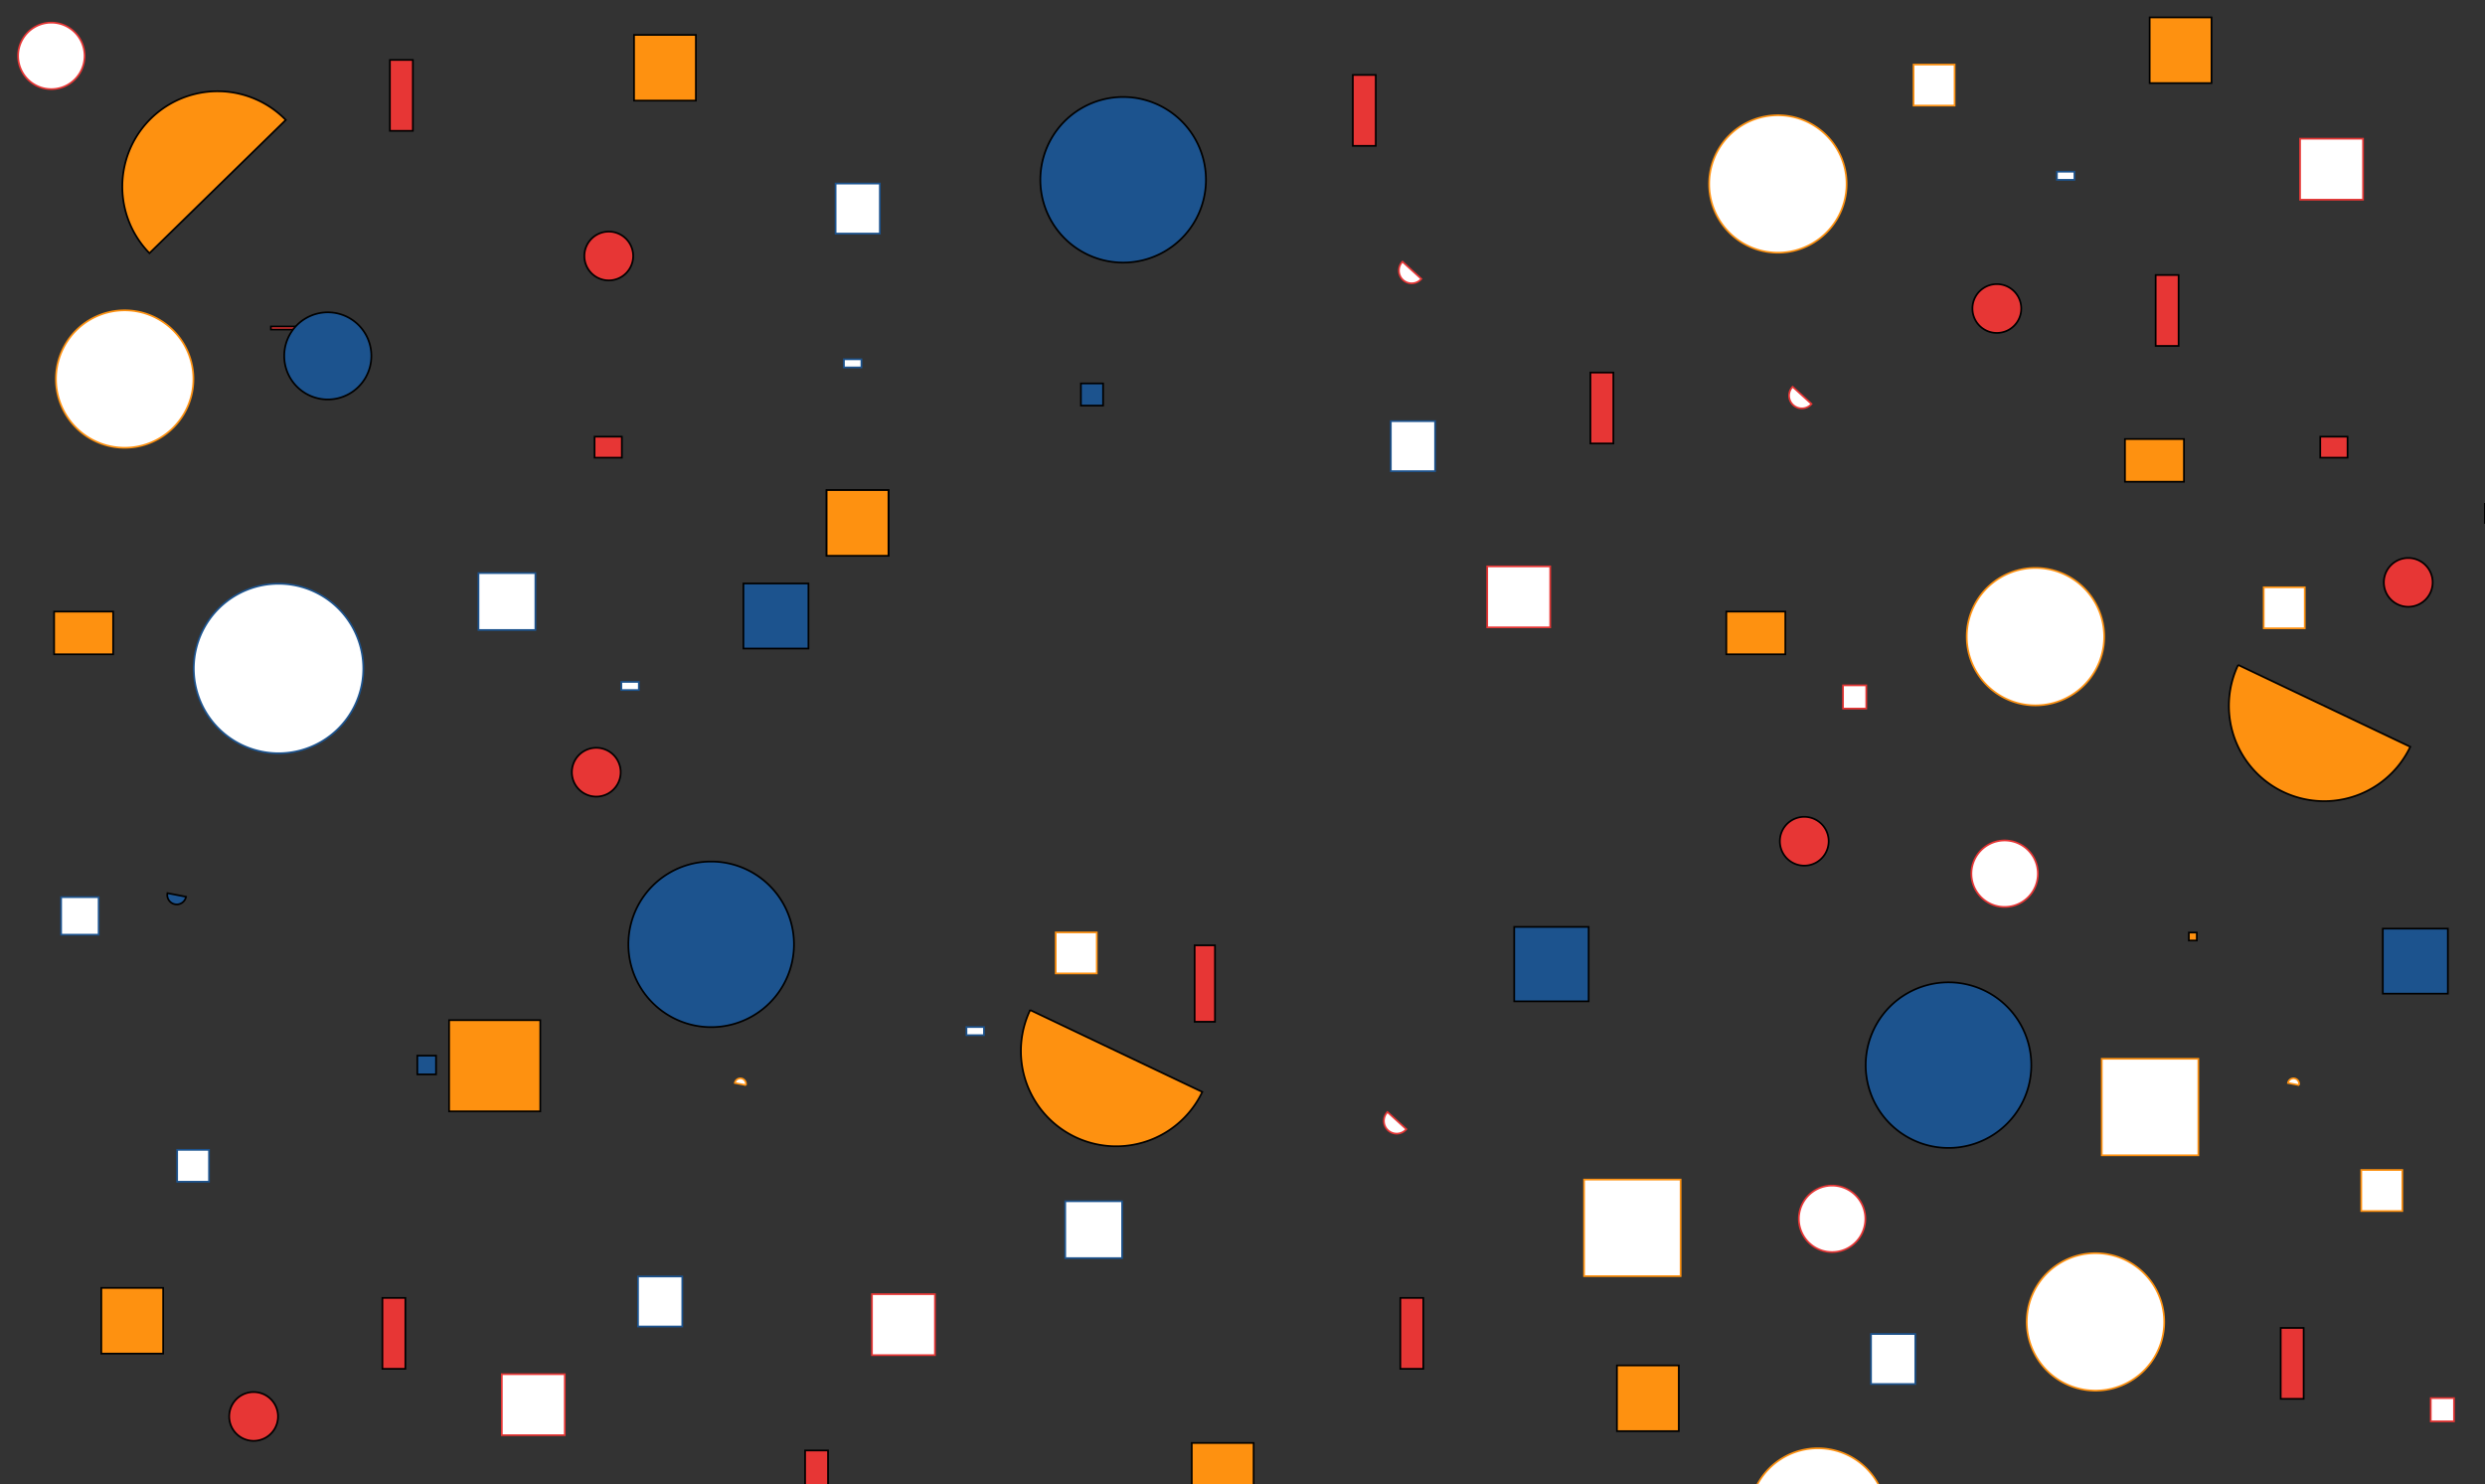 <svg width="1440" height="860" xmlns="http://www.w3.org/2000/svg" version="1.1" preserveAspectRatio="none">
 <rect width="100%" height="100%" fill="#333333" stroke="none"/>
 <defs>
  <mask id="a">
   <rect id="svg_1" fill="#fff" height="560" width="1440"/>
  </mask>
 </defs>
 <g>
  <title>Layer 1</title>
  <path id="svg_3" fill="rgba(254, 145, 16, 1)" d="m1268.39,540.41l4.62,0l0,4.62l-4.62,0l0,-4.62z" stroke="null"/>
  <path id="svg_4" fill="rgba(28, 83, 142, 1)" d="m97.02,517.57a5.49,5.49 0 1 0 10.78,2.09l-10.78,-2.09z" stroke="null"/>
  <path fill="white" id="svg_5" d="m102.65,666.33l18.47,0l0,18.47l-18.47,0l0,-18.47z" stroke="rgba(28, 83, 142, 1)"/>
  <path fill="white" id="svg_6" d="m1067.99,397.15l13.46,0l0,13.46l-13.46,0l0,-13.46z" stroke="#e73635"/>
  <path id="svg_7" fill="rgba(254, 145, 16, 1)" d="m31.36,354.41l34.2,0l0,24.75l-34.2,0l0,-24.75z" stroke="null"/>
  <path id="svg_8" fill="rgba(254, 145, 16, 1)" d="m479,284l35.85,0l0,38.08l-35.85,0l0,-38.08z" stroke="null"/>
  <path id="svg_9" fill="rgba(28, 83, 142, 1)" d="m364.13,547.24a47.98,47.98 0 1 0 95.96,0a47.98,47.98 0 1 0 -95.96,0z" stroke="null"/>
  <path id="svg_10" fill="#e73635" d="m921.609,215.891l13.3,0l0,41.1l-13.3,0l0,-41.1z" stroke="null"/>
  <path fill="white" id="svg_11" d="m432.21,628.81a3.25,3.25 0 1 0 -6.38,-1.24l6.38,1.24z" stroke="rgba(254, 145, 16, 1)"/>
  <path fill="white" id="svg_12" d="m1042.39,706.3a19.26,19.26 0 1 0 38.52,0a19.26,19.26 0 1 0 -38.52,0z" stroke="#e73635"/>
  <path fill="white" id="svg_13" d="m861.811,328.21l36.49,0l0,35.34l-36.49,0l0,-35.34z" stroke="#e73635"/>
  <path id="svg_14" fill="#e73635" d="m692.26,547.81l11.79,0l0,44.29l-11.79,0l0,-44.29z" stroke="null"/>
  <path fill="white" id="svg_15" d="m1038.79,224.12a7.4,7.4 0 1 0 10.94,9.96l-10.94,-9.96z" stroke="#e73635"/>
  <path fill="white" id="svg_16" d="m35.415,519.89l21.76,0l0,21.76l-21.76,0l0,-21.76z" stroke="rgba(28, 83, 142, 1)"/>
  <path fill="white" id="svg_17" d="m917.94,683.56l55.94,0l0,55.94l-55.94,0l0,-55.94z" stroke="rgba(254, 145, 16, 1)"/>
  <path id="svg_18" fill="rgba(254, 145, 16, 1)" d="m596.96,585.32a55.22,55.22 0 1 0 99.74,47.44l-99.74,-47.44z" stroke="null"/>
  <path id="svg_19" fill="rgba(28, 83, 142, 1)" d="m430.79,338.13l37.69,0l0,37.69l-37.69,0l0,-37.69z" stroke="null"/>
  <path id="svg_20" fill="#e73635" d="m344.54,253.05l15.81,0l0,12.18l-15.81,0l0,-12.18z" stroke="null"/>
  <path id="svg_21" fill="rgba(28, 83, 142, 1)" d="m1439.9,291.96l26.87,0l0,11.06l-26.87,0l0,-11.06z" stroke="null"/>
  <path fill="white" id="svg_22" d="m1139.69,368.934a39.82,39.82 0 1 0 79.64,0a39.82,39.82 0 1 0 -79.64,0z" stroke="rgba(254, 145, 16, 1)"/>
  <path fill="white" id="svg_23" d="m112.3,387.4a49.11,49.11 0 1 0 98.22,0a49.11,49.11 0 1 0 -98.22,0z" stroke="rgba(28, 83, 142, 1)"/>
  <path fill="white" id="svg_24" d="m611.78,540.32l23.78,0l0,23.78l-23.78,0l0,-23.78z" stroke="rgba(254, 145, 16, 1)"/>
  <path id="svg_25" fill="rgba(28, 83, 142, 1)" d="m877.45,537.13l43.14,0l0,43.14l-43.14,0l0,-43.14z" stroke="null"/>
  <path id="svg_26" fill="rgba(254, 145, 16, 1)" d="m260.24,591.18l52.84,0l0,52.84l-52.84,0l0,-52.84z" stroke="null"/>
  <path id="svg_27" fill="#e73635" d="m1031.39,487.49a14.14,14.14 0 1 0 28.28,0a14.14,14.14 0 1 0 -28.28,0z" stroke="null"/>
  <path fill="white" id="svg_28" d="m560.05,595.16l10.14,0l0,4.71l-10.14,0l0,-4.71z" stroke="rgba(28, 83, 142, 1)"/>
  <path id="svg_29" fill="rgba(28, 83, 142, 1)" d="m241.82,611.73l10.85,0l0,10.85l-10.85,0l0,-10.85z" stroke="null"/>
  <path fill="white" id="svg_30" d="m617.27,696.1l32.97,0l0,32.97l-32.97,0l0,-32.97z" stroke="rgba(28, 83, 142, 1)"/>
  <path fill="white" id="svg_31" d="m805.95,244.05l25.65,0l0,28.99l-25.65,0l0,-28.99z" stroke="rgba(28, 83, 142, 1)"/>
  <path id="svg_32" fill="#e73635" d="m156.98,189.18l18.14,0l0,1.79l-18.14,0l0,-1.79z" stroke="null"/>
  <path id="svg_33" fill="rgba(28, 83, 142, 1)" d="m626.36,222.19l12.85,0l0,12.85l-12.85,0l0,-12.85z" stroke="null"/>
  <path id="svg_34" fill="rgba(28, 83, 142, 1)" d="m164.7,206.24a25.25,25.25 0 1 0 50.5,0a25.25,25.25 0 1 0 -50.5,0z" stroke="null"/>
  <path id="svg_35" fill="rgba(254, 145, 16, 1)" d="m1000.36,354.41l34.2,0l0,24.75l-34.2,0l0,-24.75z" stroke="null"/>
  <path id="svg_36" fill="rgba(254, 145, 16, 1)" d="m1231.36,254.41l34.2,0l0,24.75l-34.2,0l0,-24.75z" stroke="null"/>
  <path id="svg_37" fill="rgba(28, 83, 142, 1)" d="m1081.13,617.24a47.98,47.98 0 1 0 95.96,0a47.98,47.98 0 1 0 -95.96,0z" stroke="null"/>
  <path fill="white" id="svg_38" d="m1332.21,628.81a3.25,3.25 0 1 0 -6.38,-1.24l6.38,1.24z" stroke="rgba(254, 145, 16, 1)"/>
  <path fill="white" id="svg_39" d="m1142.39,506.3a19.26,19.26 0 1 0 38.52,0a19.26,19.26 0 1 0 -38.52,0z" stroke="#e73635"/>
  <path fill="white" id="svg_40" d="m1217.94,613.56l55.94,0l0,55.94l-55.94,0l0,-55.94z" stroke="rgba(254, 145, 16, 1)"/>
  <path id="svg_41" fill="rgba(254, 145, 16, 1)" d="m1296.96,385.32a55.22,55.22 0 1 0 99.74,47.44l-99.74,-47.44z" stroke="null"/>
  <path id="svg_42" fill="rgba(28, 83, 142, 1)" d="m1380.79,538.13l37.69,0l0,37.69l-37.69,0l0,-37.69z" stroke="null"/>
  <path id="svg_43" fill="#e73635" d="m1344.54,253.05l15.81,0l0,12.18l-15.81,0l0,-12.18z" stroke="null"/>
  <path fill="white" id="svg_44" d="m1311.78,340.32l23.78,0l0,23.78l-23.78,0l0,-23.78z" stroke="rgba(254, 145, 16, 1)"/>
  <path id="svg_45" fill="#e73635" d="m1381.39,337.49a14.14,14.14 0 1 0 28.28,0a14.14,14.14 0 1 0 -28.28,0z" stroke="null"/>
  <path id="svg_46" fill="#e73635" d="m331.39,447.49a14.14,14.14 0 1 0 28.28,0a14.14,14.14 0 1 0 -28.28,0z" stroke="null"/>
  <path fill="white" id="svg_47" d="m360.05,395.16l10.14,0l0,4.71l-10.14,0l0,-4.71z" stroke="rgba(28, 83, 142, 1)"/>
  <path fill="white" id="svg_48" d="m277.27,332.1l32.97,0l0,32.97l-32.97,0l0,-32.97z" stroke="rgba(28, 83, 142, 1)"/>
  <path id="svg_2" fill="rgba(254, 145, 16, 1)" d="m479,284l35.85,0l0,38.08l-35.85,0l0,-38.08z" stroke="null"/>
  <path id="svg_58" fill="#e73635" d="m225.948,34.729l13.3,0l0,41.1l-13.3,0l0,-41.1z" stroke="null"/>
  <path id="svg_59" fill="#e73635" d="m1249.15,159.368l13.3,0l0,41.1l-13.3,0l0,-41.1z" stroke="null"/>
  <path id="svg_60" fill="#e73635" d="m783.926,43.425l13.3,0l0,41.1l-13.3,0l0,-41.1z" stroke="null"/>
  <path id="svg_61" fill="#e73635" d="m1321.615,769.521l13.3,0l0,41.1l-13.3,0l0,-41.1z" stroke="null"/>
  <path id="svg_62" fill="#e73635" d="m811.463,752.13l13.3,0l0,41.1l-13.3,0l0,-41.1z" stroke="null"/>
  <path id="svg_63" fill="#e73635" d="m221.6,752.13l13.3,0l0,41.1l-13.3,0l0,-41.1z" stroke="null"/>
  <path id="svg_64" fill="#e73635" d="m466.531,840.537l13.3,0l0,41.1l-13.3,0l0,-41.1z" stroke="null"/>
  <path fill="white" id="svg_65" d="m484.207,106.367l25.65,0l0,28.99l-25.65,0l0,-28.99z" stroke="rgba(28, 83, 142, 1)"/>
  <path fill="white" id="svg_66" d="m1084.215,773.043l25.65,0l0,28.99l-25.65,0l0,-28.99z" stroke="rgba(28, 83, 142, 1)"/>
  <path fill="white" id="svg_67" d="m369.712,739.709l25.65,0l0,28.99l-25.65,0l0,-28.99z" stroke="rgba(28, 83, 142, 1)"/>
  <path fill="white" id="svg_68" d="m990.413,106.611a39.82,39.82 0 1 0 79.64,0a39.82,39.82 0 1 0 -79.64,0z" stroke="rgba(254, 145, 16, 1)"/>
  <path fill="white" id="svg_69" d="m1174.473,766.04a39.82,39.82 0 1 0 79.64,0a39.82,39.82 0 1 0 -79.64,0z" stroke="rgba(254, 145, 16, 1)"/>
  <path fill="white" id="svg_70" d="m32.429,219.656a39.82,39.82 0 1 0 79.64,0a39.82,39.82 0 1 0 -79.64,0z" stroke="rgba(254, 145, 16, 1)"/>
  <path id="svg_71" fill="rgba(254, 145, 16, 1)" d="m367.404,20.228l35.85,0l0,38.08l-35.85,0l0,-38.08z" stroke="null"/>
  <path id="svg_72" fill="rgba(254, 145, 16, 1)" d="m1245.677,10.083l35.85,0l0,38.08l-35.85,0l0,-38.08z" stroke="null"/>
  <path id="svg_73" fill="rgba(254, 145, 16, 1)" d="m690.597,836.181l35.85,0l0,38.08l-35.85,0l0,-38.08z" stroke="null"/>
  <path id="svg_74" fill="rgba(254, 145, 16, 1)" d="m58.704,746.325l35.85,0l0,38.08l-35.85,0l0,-38.08z" stroke="null"/>
  <path id="svg_75" fill="rgba(254, 145, 16, 1)" d="m936.977,791.253l35.85,0l0,38.08l-35.85,0l0,-38.08z" stroke="null"/>
  <path fill="white" id="svg_76" d="m505.284,749.955l36.49,0l0,35.34l-36.49,0l0,-35.34z" stroke="#e73635"/>
  <path fill="white" id="svg_77" d="m290.788,796.332l36.49,0l0,35.34l-36.49,0l0,-35.34z" stroke="#e73635"/>
  <path fill="white" id="svg_78" d="m1332.832,80.381l36.49,0l0,35.34l-36.49,0l0,-35.34z" stroke="#e73635"/>
  <path id="svg_79" fill="rgba(28, 83, 142, 1)" d="m602.863,104.19a47.98,47.98 0 1 0 95.96,0a47.98,47.98 0 1 0 -95.96,0z" stroke="null"/>
  <path id="svg_80" fill="#e73635" d="m1142.986,178.79a14.14,14.14 0 1 0 28.28,0a14.14,14.14 0 1 0 -28.28,0z" stroke="null"/>
  <path id="svg_81" fill="#e73635" d="m338.627,148.355a14.14,14.14 0 1 0 28.28,0a14.14,14.14 0 1 0 -28.28,0z" stroke="null"/>
  <path id="svg_82" fill="#e73635" d="m132.827,820.828a14.14,14.14 0 1 0 28.28,0a14.14,14.14 0 1 0 -28.28,0z" stroke="null"/>
  <path transform="rotate(110.221 112.248 100.158)" id="svg_83" fill="rgba(254, 145, 16, 1)" d="m65.059,60.678a55.22,55.22 0 1 0 99.74,47.44l-99.74,-47.44z" stroke="null"/>
  <path fill="white" id="svg_84" d="m10.491,32.381a19.26,19.26 0 1 0 38.52,0a19.26,19.26 0 1 0 -38.52,0z" stroke="#e73635"/>
  <path fill="white" id="svg_85" d="m1408.574,810.199l13.46,0l0,13.46l-13.46,0l0,-13.46z" stroke="#e73635"/>
  <path fill="white" id="svg_86" d="m812.7,151.655a7.4,7.4 0 1 0 10.94,9.96l-10.94,-9.96z" stroke="#e73635"/>
  <path fill="white" id="svg_87" d="m804.004,644.416a7.4,7.4 0 1 0 10.94,9.96l-10.94,-9.96z" stroke="#e73635"/>
  <path fill="white" id="svg_88" d="m489.037,208.201l10.14,0l0,4.71l-10.14,0l0,-4.71z" stroke="rgba(28, 83, 142, 1)"/>
  <path fill="white" id="svg_89" d="m1191.945,99.504l10.14,0l0,4.71l-10.14,0l0,-4.71z" stroke="rgba(28, 83, 142, 1)"/>
  <path fill="white" id="svg_90" d="m1108.879,37.417l23.78,0l0,23.78l-23.78,0l0,-23.78z" stroke="rgba(254, 145, 16, 1)"/>
  <path fill="white" id="svg_91" d="m1368.302,678.006l23.78,0l0,23.78l-23.78,0l0,-23.78z" stroke="rgba(254, 145, 16, 1)"/>
  <path fill="white" id="svg_92" d="m1013.601,879.085a39.82,39.82 0 1 0 79.64,0a39.82,39.82 0 1 0 -79.64,0z" stroke="rgba(254, 145, 16, 1)"/>
 </g>
</svg>